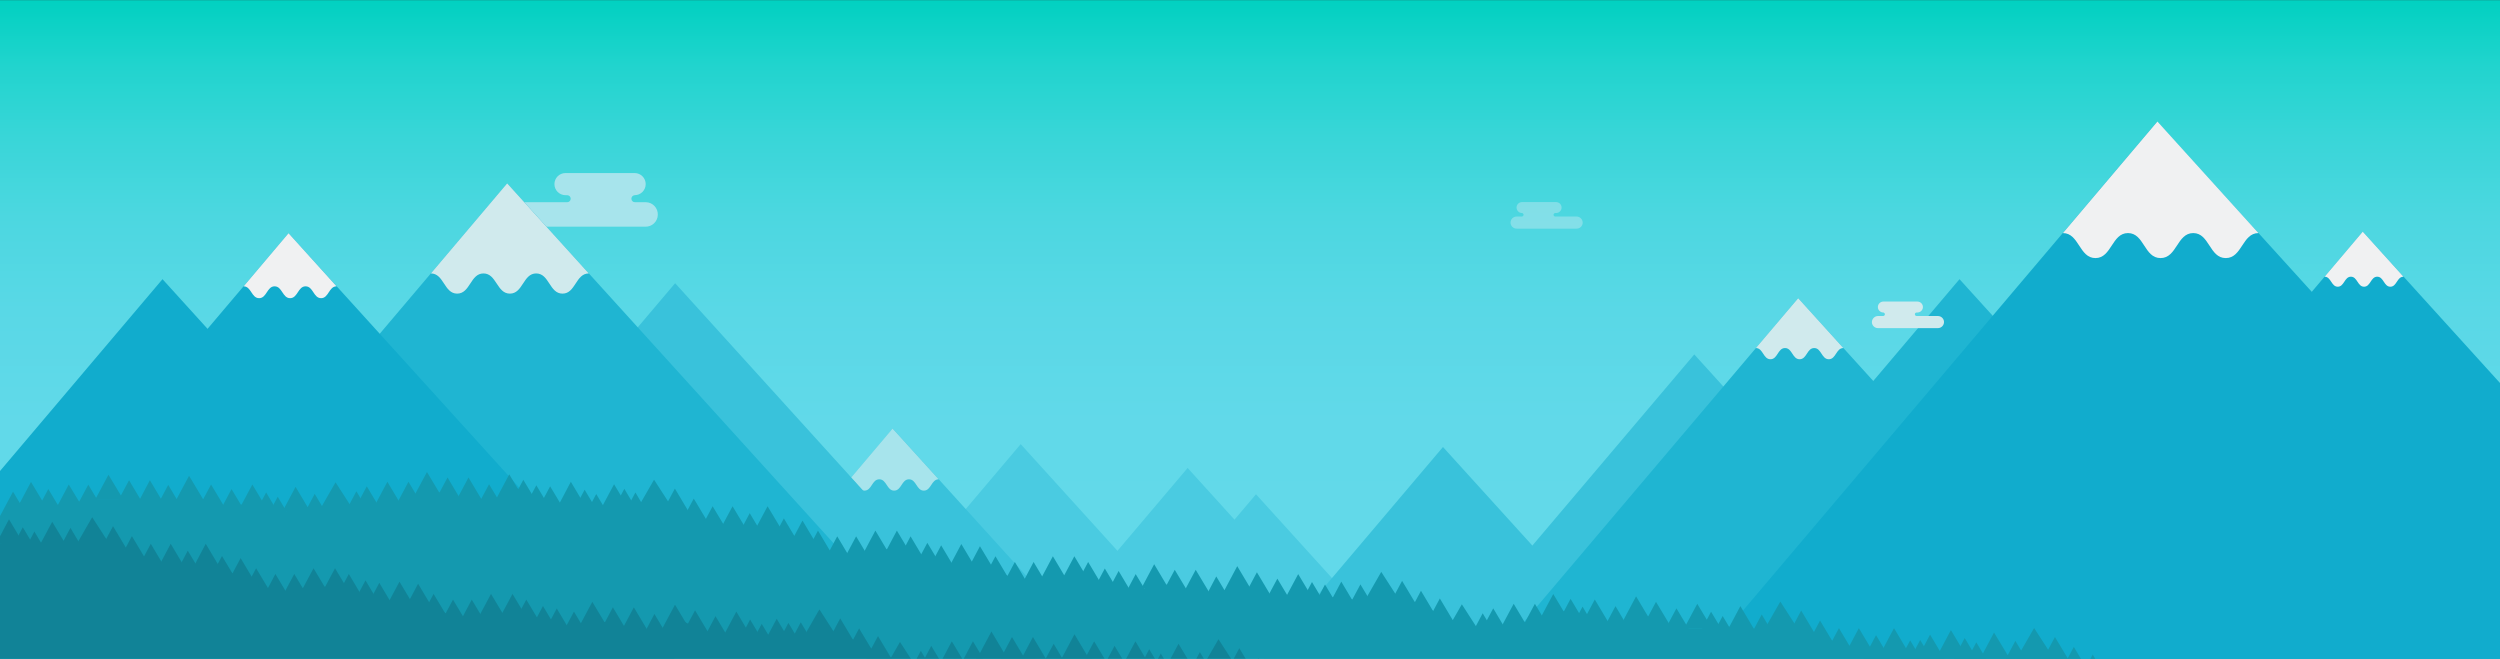 <svg id="Layer_1" xmlns="http://www.w3.org/2000/svg" xmlns:xlink="http://www.w3.org/1999/xlink" viewBox="0 0 1920 506" width="1920" height="506"><rect x="0" y="0" width="1920" height="506" fill="#333333" stroke="none"/><style>.st0{fill:url(#SVGID_1_)}.st1{clip-path:url(#SVGID_5_)}.st2{fill:#a7e4ec}.st3{fill:#4acbe1}.st4{fill:#39c2db}.st5{fill:#1fb5d2}.st6{fill:#d0eaed}.st7{fill:#11accd}.st8{fill:#f0f1f2}.st9{opacity:.6}.st10{fill:#1499af}.st11{opacity:.32}.st12{fill:#085566}</style><title>mountains-1_browse</title><linearGradient id="SVGID_1_" gradientUnits="userSpaceOnUse" x1="960" y1="-.07" x2="960" y2="505.93" gradientTransform="matrix(1 0 0 -1 0 506)"><stop offset="0" stop-color="#63d9ea"/><stop offset=".36" stop-color="#61d9e9"/><stop offset=".53" stop-color="#59d8e6"/><stop offset=".67" stop-color="#4cd7e0"/><stop offset=".79" stop-color="#39d6d8"/><stop offset=".9" stop-color="#21d4ce"/><stop offset=".99" stop-color="#04d1c2"/><stop offset="1" stop-color="#01d1c1"/></linearGradient><path class="st0" d="M0 .1h1920v506H0z"/><g id="art"><defs><path id="SVGID_2_" d="M0-647h1918.9v447.8H0z"/></defs><clipPath id="SVGID_3_"><use xlink:href="#SVGID_2_" overflow="visible"/></clipPath><defs><path id="SVGID_4_" d="M0 58.6h1920v447.5H0z"/></defs><clipPath id="SVGID_5_"><use xlink:href="#SVGID_4_" overflow="visible"/></clipPath><g class="st1"><path class="st2" d="M495.4 155.3h-7.8c-1.5 0-2.7-1.2-2.7-2.7 0-1.5 1.2-2.7 2.7-2.7h-.2c4.7 0 8.5-3.8 8.5-8.5s-3.8-8.5-8.5-8.5h-53.1c-4.7 0-8.5 3.8-8.5 8.5s3.8 8.5 8.5 8.5h1.3c1.5 0 2.7 1.2 2.7 2.7 0 1.5-1.2 2.7-2.7 2.7h-33.3c-5.2-.2-9.6 3.9-9.7 9.1-.2 5.2 3.9 9.6 9.1 9.7h93.8c5.2.2 9.6-3.9 9.7-9.1.2-5.2-3.9-9.6-9.1-9.7h-.7z"/><path class="st3" d="M493.7 683.7h600.9L783.9 341.1z"/><path class="st3" d="M688.5 623.4h463l-239.4-264z"/><path class="st3" d="M741 643.6h463l-239.4-264z"/><path class="st4" d="M818 685.9h600.9l-310.7-342.6z"/><path class="st4" d="M1011 614.8h600.9l-310.7-342.6zm-615.6 56.9h600.8L685.6 329.1z"/><path class="st2" d="M720.9 368.1c-5.7 0-5.7 8.7-11.4 8.7s-5.7-8.7-11.4-8.7-5.7 8.7-11.4 8.7-5.7-8.7-11.4-8.7-5.7 8.7-11.4 8.7-5.7-8.7-11.4-8.7l33-39 35.4 39z"/><path class="st4" d="M228.2 560.1h600.9L518.5 217.5z"/><path class="st5" d="M99.3 483.4h600.9L389.5 140.8z"/><path class="st6" d="M452.2 210c-10.1 0-10.1 15.5-20.2 15.5S421.9 210 411.8 210s-10.1 15.5-20.2 15.5-10.2-15.5-20.3-15.5-10.1 15.5-20.2 15.5S341 210 330.9 210l58.6-69.2 62.7 69.2z"/><path class="st7" d="M-68.6 521.7h600.9L221.6 179.1z"/><path class="st8" d="M258.5 219.9c-6 0-6 9.1-11.9 9.1s-6-9.1-11.9-9.1-6 9.1-11.9 9.1-6-9.1-11.9-9.1-6 9.1-11.9 9.1-6-9.1-11.9-9.1l34.5-40.8 36.9 40.8z"/><path class="st7" d="M-165.4 557h600.9L124.8 214.4z"/><path class="st5" d="M1090.8 571.6h600.9L1381 229z"/><path class="st6" d="M1415.7 267.3c-5.6 0-5.6 8.6-11.2 8.6s-5.6-8.6-11.2-8.6-5.6 8.6-11.2 8.6-5.6-8.6-11.2-8.6-5.6 8.6-11.2 8.6-5.6-8.6-11.2-8.6L1381 229l34.7 38.3z"/><path class="st5" d="M1214.7 557h600.9l-310.7-342.6z"/><path class="st7" d="M1524.3 520.5h600.9l-310.6-342.6z"/><path class="st8" d="M1845.9 212.5c-5.1 0-5.1 7.7-10.1 7.7s-5.1-7.7-10.1-7.7-5.1 7.7-10.1 7.7-5.1-7.7-10.1-7.7-5.1 7.7-10.1 7.7-5.1-7.7-10.1-7.7l29.3-34.6 31.3 34.6z"/><path class="st7" d="M1297.2 517.8h744.6l-385-424.5z"/><path class="st8" d="M1734.5 179c-12.5 0-12.5 19.2-25.1 19.2s-12.5-19.2-25-19.2-12.5 19.2-25.1 19.2-12.5-19.2-25-19.2-12.5 19.2-25 19.2-12.5-19.2-25-19.2l72.6-85.7 77.6 85.7z"/><path class="st6" d="M1442.3 242.7h3.9c.7 0 1.4-.6 1.4-1.3 0-.7-.6-1.4-1.3-1.4h.1c-2.3 0-4.2-1.9-4.2-4.2s1.9-4.2 4.2-4.2h26.2c2.3 0 4.2 1.9 4.2 4.2 0 2.3-1.9 4.2-4.2 4.2h-.6c-.7 0-1.4.6-1.4 1.3 0 .7.6 1.4 1.3 1.4h16.4c2.6 0 4.7 2.1 4.7 4.6 0 2.6-2.1 4.7-4.7 4.7h-46c-2.6 0-4.7-2.1-4.7-4.7.1-2.5 2.2-4.6 4.7-4.6z"/><path class="st9 st2" d="M1164.8 166.3h3.9c.7 0 1.4-.6 1.4-1.3 0-.7-.6-1.4-1.3-1.4h.1c-2.3 0-4.2-1.9-4.2-4.2s1.9-4.2 4.2-4.2h26.2c2.3 0 4.2 1.9 4.2 4.2 0 2.3-1.9 4.2-4.2 4.2h-.6c-.7 0-1.4.6-1.4 1.3 0 .7.6 1.4 1.3 1.4h16.4c2.6 0 4.7 2.1 4.7 4.7s-2.1 4.6-4.7 4.6h-46c-2.6 0-4.7-2.1-4.7-4.6 0-2.7 2.1-4.7 4.7-4.7z"/><path class="st10" d="M327.9 362.5l-10 18.7h21.2zm63.2 1.8l-10 18.8h21.2zm-31.3 2.4l-10 18.8H371z"/><path class="st10" d="M343.7 366.7l-10 18.8h21.2zm31.9 5.2l-10 18.7h21.2zm-61.9-1.9l-10 18.8h21.2z"/><path class="st10" d="M297.5 370l-10 18.8h21.2z"/><path class="st10" d="M281.7 373.5l-10 18.7h21.2zm120.2-5l-10 18.7h21.2z"/><path class="st10" d="M411.9 372.7l-10 18.7h21.2z"/><path class="st10" d="M422.5 373.5l-10 18.7h21.2z"/><path class="st10" d="M438.4 370l-9.9 18.8h21.1z"/><path class="st10" d="M449 376.1l-10 18.8h21.2zm22.6-4.2l-10 18.7h21.2z"/><path class="st10" d="M488 378.2L478 397h21.1z"/><path class="st10" d="M479.5 375.4l-10 18.7h21.1zm38.8-.2l-10 18.8h21.2z"/><path class="st10" d="M532.8 382.9l-10 18.7H544z"/><path class="st10" d="M547.3 388.8l-10 18.7h21.2z"/><path class="st10" d="M562.6 388.8l-10 18.7h21.2zm26.9 0l-10 18.7h21.2z"/><path class="st10" d="M602 398.1l-10 18.8h21.2z"/><path class="st10" d="M616.3 399.8l-10 18.7h21.2zm-40.5-5.7l-10 18.8H587z"/><path class="st10" d="M628.2 407.5l-10 18.8h21.2z"/><path class="st10" d="M643 411.9l-10 18.8h21.2z"/><path class="st10" d="M657.5 411.9l-10 18.8h21.2z"/><path class="st10" d="M672.3 407.5l-10 18.8h21.2z"/><path class="st10" d="M688.8 407.5l-10 18.8H700z"/><path class="st10" d="M699.3 411.9l-9.9 18.8h21.1z"/><path class="st10" d="M712.2 416.9l-10 18.7h21.2z"/><path class="st10" d="M722.8 418.8l-10 18.8H734z"/><path class="st10" d="M738.3 417.8l-10 18.8h21.2z"/><path class="st10" d="M752.6 419.5l-9.9 18.7h21.1z"/><path class="st10" d="M764.5 427.2l-10 18.8h21.2z"/><path class="st10" d="M779.4 431.6l-10 18.8h21.2z"/><path class="st10" d="M793.8 431.6l-9.9 18.8H805z"/><path class="st10" d="M808.6 427.2l-10 18.8h21.2z"/><path class="st10" d="M825.1 427.2l-10 18.8h21.2z"/><path class="st10" d="M835.7 431.6l-10 18.8h21.2z"/><path class="st10" d="M848.5 436.6l-10 18.8h21.2z"/><path class="st10" d="M859.1 438.5l-10 18.8h21.2zm-356.8-70.1l-14.8 25.7h31.4zm-44.4 11l-9.9 18.7h21.1zm428.5 53.9l-10 18.8h21.2zm63.8 1.5l-10 18.8h21.2zm-31.9 2.8l-10 18.7h21.2z"/><path class="st10" d="M902.2 437.6l-10 18.7h21.2zm31.9 5.1l-9.9 18.8h21.1zm-61.9-1.8l-9.9 18.7h21.2zm93.1-1.4l-10 18.8h21.2z"/><path class="st10" d="M981 444.4l-10 18.7h21.2z"/><path class="st10" d="M997 440.9l-10 18.7h21.2z"/><path class="st10" d="M1007.6 447l-10 18.7h21.2zm22.5-.3l-10 18.8h21.2z"/><path class="st10" d="M1044.8 448.8l-10 18.7h21.2zm32-2.7l-10 18.7h21.2z"/><path class="st10" d="M1091.3 453.7l-10 18.8h21.2z"/><path class="st10" d="M1105.8 459.6l-10 18.8h21.2zm-45-20.4L1046 465h31.4zm-43.2 9.7l-9.9 18.8h21.1zM83.3 364.6l-10 18.7h21.2zm61.9.8l-10 18.7h21.2zm-30.1 3.4l-9.9 18.8h21.1z"/><path class="st10" d="M99.1 368.8l-10 18.8h21.2zm30.1 3.6l-10 18.8h21.2zm-61.4-.2l-10 18.8H79z"/><path class="st10" d="M52.8 372.1l-9.9 18.7h21.2z"/><path class="st10" d="M37.1 375.6l-10 18.7h21.2z"/><path class="st10" d="M23.8 370.1l-9.9 18.7H35z"/><path class="st10" d="M10 377.6L0 396.4h21.2zm152.1-5.5l-10 18.7h21.2z"/><path class="st10" d="M177.8 375.6l-9.9 18.7H189z"/><path class="st10" d="M193.8 372.1l-10 18.7H205z"/><path class="st10" d="M204.4 378.2l-10 18.8h21.2zm22.6-4.3l-10 18.8h21.2z"/><path class="st10" d="M241.7 379.3l-10 18.8h21.2zm32-2l-10 18.8h21.2z"/><path class="st10" d="M257.7 370.4l-14.8 25.8h31.4zm-44.4 11.1l-10 18.7h21.2zm979.6 74.7l-10 18.7h21.2zm63.6 1.8l-10 18.8h21.2zm-31.7 2.4l-10 18.8h21.2z"/><path class="st10" d="M1206.2 459.9l-10 18.8h21.2z"/><path class="st10" d="M1215.4 465.9l-10 18.8h21.2zm25.3-.4l-10 18.8h21.1zm-61.9-1.8l-10 18.7h21.1z"/><path class="st10" d="M1162.5 463.7l-10 18.7h21.2z"/><path class="st10" d="M1146.8 467.2l-10 18.7h21.1zm125-5l-10 18.7h21.2z"/><path class="st10" d="M1287.5 467.2l-10 18.7h21.2z"/><path class="st10" d="M1303.5 463.7l-10 18.7h21.2z"/><path class="st10" d="M1314.1 469.8l-10 18.7h21.2zm22.5-4.3l-10 18.8h21.2z"/><path class="st10" d="M1353 471.9l-10 18.8h21.2zm30.3-3l-10 18.8h21.2z"/><path class="st10" d="M1397.8 476.6l-10 18.7h21.2z"/><path class="st10" d="M1412.3 482.4l-10 18.8h21.2z"/><path class="st10" d="M1427.6 482.4l-10 18.8h21.2zm27 0l-10 18.8h21.2z"/><path class="st10" d="M1467 491.8l-10 18.8h21.2z"/><path class="st10" d="M1474.7 491.5l-10 18.7h21.2zm-33.9-3.7l-10 18.8h21.2zm-73.5-25.8l-14.8 25.8h31.4zm-44.3 11.1l-10 18.7h21.2z"/><path class="st10" d="M1482.3 487.4l-10 18.8h21.2z"/><path class="st10" d="M1498.3 483.9l-10 18.8h21.2z"/><path class="st10" d="M1508.9 490l-10 18.8h21.2zm22.5-4.2l-9.9 18.7h21.2z"/><path class="st10" d="M1547.8 492.2l-10 18.7h21.2zm30.4-3l-10 18.7h21.2z"/><path class="st10" d="M1592.7 496.8l-10 18.8h21.2z"/><path class="st10" d="M1607.2 502.7l-10 18.8h21.2zm-45-20.4l-14.8 25.7h31.4zm-44.4 11l-10 18.8h21.2zM1138.7 471l-10 18.8h21.2z"/><path class="st10" d="M1122.7 464.1l-14.8 25.8h31.4z"/><path class="st10" d="M0 396.4l22.6-15.2 14.2 7.6 37.6-5.5h84.9l15.1 7.5 21.1-6.2 21.2 12.4 8.9-12 22.2 9.3 14.3-3.5 37.1-5.8h12.9l17.5-8.9 24.8 6.8 22.9 3.6 16.1-13 36.2 15.3 21.1-3.8 8.9 7 13.7-8.7 18.8 8.9 10.7-6.7 56.8 19.3h15.3l18.2-1.3 47.4 22.8h14.8l20.5-5 12.3 1.5 36.4 12.8 16.9-4.9 19.7 4.9 20 10.4 25-2.9 20.7-2.1 47.2 16.3 10.5-11.2 22.6 6 28.1 3.8 15.3-7.9 27.1 11.6 17.5-2.3 30.7 1.6 21.3 2.6 35.3-1.1 45.4 22 10.1 3.5 26.3-9.3 11.9 2.6 18.5-11.3 31.9 8.7 15.9 3.8 13.7-10.6 33.1 12.6h26.6l11.9 1.9 10.6-3.9 18.8 5.5 14.3-6.7 34.7 12.6 18.5 5.4 28.5 2.2 12.9-1.7 16.1 6.8 19.3-7.7 21.2 7.7 10.6-5.1 19.6 8.5 11.4-9.4 19.6 4.2 6.7 5.2 23.1 9.5 26.9 12.1h21.2l19.3 1.5h33.8l35.5-9.4 28.1 3.8 19.7 3.8 13-9.1 32.3 12.9 37-2 13.6.9 18.1 4.6 7.9 4.8v153.8H0z"/><g class="st11"><path class="st12" d="M-9 402.3l-10 18.8H2.2z"/><path class="st12" d="M6.9 398.8L-3 417.6h21.1z"/><path class="st12" d="M17.5 404.9l-9.9 18.8h21.1zm22.6-4.2l-10 18.7h21.2z"/><path class="st12" d="M54.1 405.4l-10 18.8h21.2zm32.7-1.3l-10 18.7H98z"/><path class="st12" d="M101.3 411.7l-10 18.8h21.2z"/><path class="st12" d="M115.8 417.6l-10 18.8H127z"/><path class="st12" d="M131.1 417.6l-10 18.8h21.2zm26.9 0l-9.9 18.8h21.1z"/><path class="st12" d="M170.5 427l-10 18.7h21.2z"/><path class="st12" d="M184.8 428.6l-10 18.8H196zm-40.6-5.7l-9.9 18.8h21.2z"/><path class="st12" d="M196.7 436.4l-10 18.7h21.2z"/><path class="st12" d="M211.5 440.8l-9.9 18.7h21.1z"/><path class="st12" d="M226 440.8l-10 18.7h21.2z"/><path class="st12" d="M240.8 436.4l-10 18.7H252z"/><path class="st12" d="M257.3 436.4l-10 18.7h21.2z"/><path class="st12" d="M267.9 440.8l-10 18.7H279z"/><path class="st12" d="M280.7 445.7l-10 18.8h21.2z"/><path class="st12" d="M291.3 447.6l-10 18.8h21.2z"/><path class="st12" d="M306.8 446.7l-10 18.7H318z"/><path class="st12" d="M321.1 448.3l-10 18.8h21.2z"/><path class="st12" d="M333 456.1l-10 18.7h21.2z"/><path class="st12" d="M347.9 460.5l-10 18.7h21.2z"/><path class="st12" d="M362.3 460.5l-9.9 18.7h21.1z"/><path class="st12" d="M377.1 456.1l-10 18.7h21.2z"/><path class="st12" d="M393.6 456.1l-10 18.7h21.2z"/><path class="st12" d="M404.2 460.5l-10 18.7h21.2z"/><path class="st12" d="M417 465.4l-10 18.8h21.2z"/><path class="st12" d="M427.6 467.3l-10 18.8h21.2zM70.8 397.2L56 422.9h31.4zm-44.4 11L16.5 427h21.1zm428.5 54l-10 18.7h21.2zm63.5 2.2l-10 18.7h21.2zm-31.6 2l-10 18.8H498z"/><path class="st12" d="M470.7 466.4l-10 18.8h21.2zm31.9 5.1l-9.9 18.8h21.1zm-61.8-1.8l-10 18.8H452zm93-1l-10 18.8H545z"/><path class="st12" d="M549.5 473.2l-10 18.8h21.2z"/><path class="st12" d="M565.5 469.7l-10 18.8h21.2z"/><path class="st12" d="M576.1 475.8l-10 18.8h21.2z"/><path class="st12" d="M596.5 475.2l-10 18.8h21.2z"/><path class="st12" d="M605.5 478.4l-10 18.7h21.2z"/><path class="st12" d="M615 477.9l-10 18.8h21.2zm30.3-3l-10 18.8h21.2z"/><path class="st12" d="M659.8 482.6l-10 18.7H671z"/><path class="st12" d="M674.3 488.5l-10 18.7h21.2zm-45-20.5l-14.8 25.8h31.4zM585 479.1l-10 18.7h21.2zm176.4 5.9l-10 18.8h21.2zm63.8 2.1l-10 18.8h21.2zm-31.9 2.1l-10 18.8h21.2z"/><path class="st12" d="M777.2 489.2l-10 18.8h21.2zm32 5.2l-10 18.7h21.1zm-62-1.9l-9.9 18.8h21.2z"/><path class="st12" d="M731 492.5l-10 18.8h21.2z"/><path class="st12" d="M715.2 496l-9.9 18.8h21.2zm125.1-3.5l-10 18.8h21.2z"/><path class="st12" d="M856 496l-10 18.8h21.2z"/><path class="st12" d="M872 492.5l-10 18.8h21.2z"/><path class="st12" d="M882.6 498.6l-10 18.8h21.2zm22.5-4.2l-10 18.7h21.2z"/><path class="st12" d="M921.5 500.8l-10 18.7h21.2zm30.3-3l-10 18.7H963z"/><path class="st12" d="M966.3 505.4l-10 18.8h21.2zm-30.5-14.5L921 516.6h31.4zm-44.3 11l-10 18.8h21.2zm-184.3-2.1l-10 18.8h21.2z"/><path class="st12" d="M691.2 493l-14.8 25.7h31.4z"/><path class="st12" d="M-430 425.2l21.1-15.1 14.2 7.6 37.6-5.6h84.9l15.1 7.6 21.1-6.3 21.2 12.4 8.9-12 22.1 9.4 14.4-3.5 37.1-5.9h12.9l17.5-8.9 24.8 6.8 22.9 3.7 16-13.1 36.3 15.3 21.1-3.8 8.9 7.1 13.7-8.8 18.8 9 10.6-6.8 56.9 19.3h15.3l18.2-1.3 47.4 22.8h14.8l20.4-5 12.4 1.5 36.4 12.9 16.9-5 19.7 5 20 10.3 25-2.9 20.7-2 47.2 16.2 10.6-11.2 22.5 6 31.3 4.3 10.7-12 28.5 15.3 17.5-2.4 30.6 1.7 21.4 2.5 35.4-1.1 45.2 22.1 10.2 3.5 26.3-9.4 13.6 2.6 10.9-7.5 37.8 4.9 15 2.1 15.3-6.2 32.4 10h26.6l11.9 1.8 10.6-3.9 18.8 5.6 14.3-6.8 34.7 12.7 18.5 5.3 28.5 2.3 12.7 1.7 16.3 3.4 19.3-7.7 21.2 7.7 10.6-5.1 19.6 8.5 11.4-9.4 19.6 4.1 6.7 5.3 23.1 9.5 26.9 12h21.2l19.3 1.5h33.8l35.5-9.3 28.1 3.8 19.7 3.7 13-9.1 32.3 13 37-2.1 13.6.9 18.1 4.7 7.9 4.7v153.8H-430z"/></g></g></g></svg>